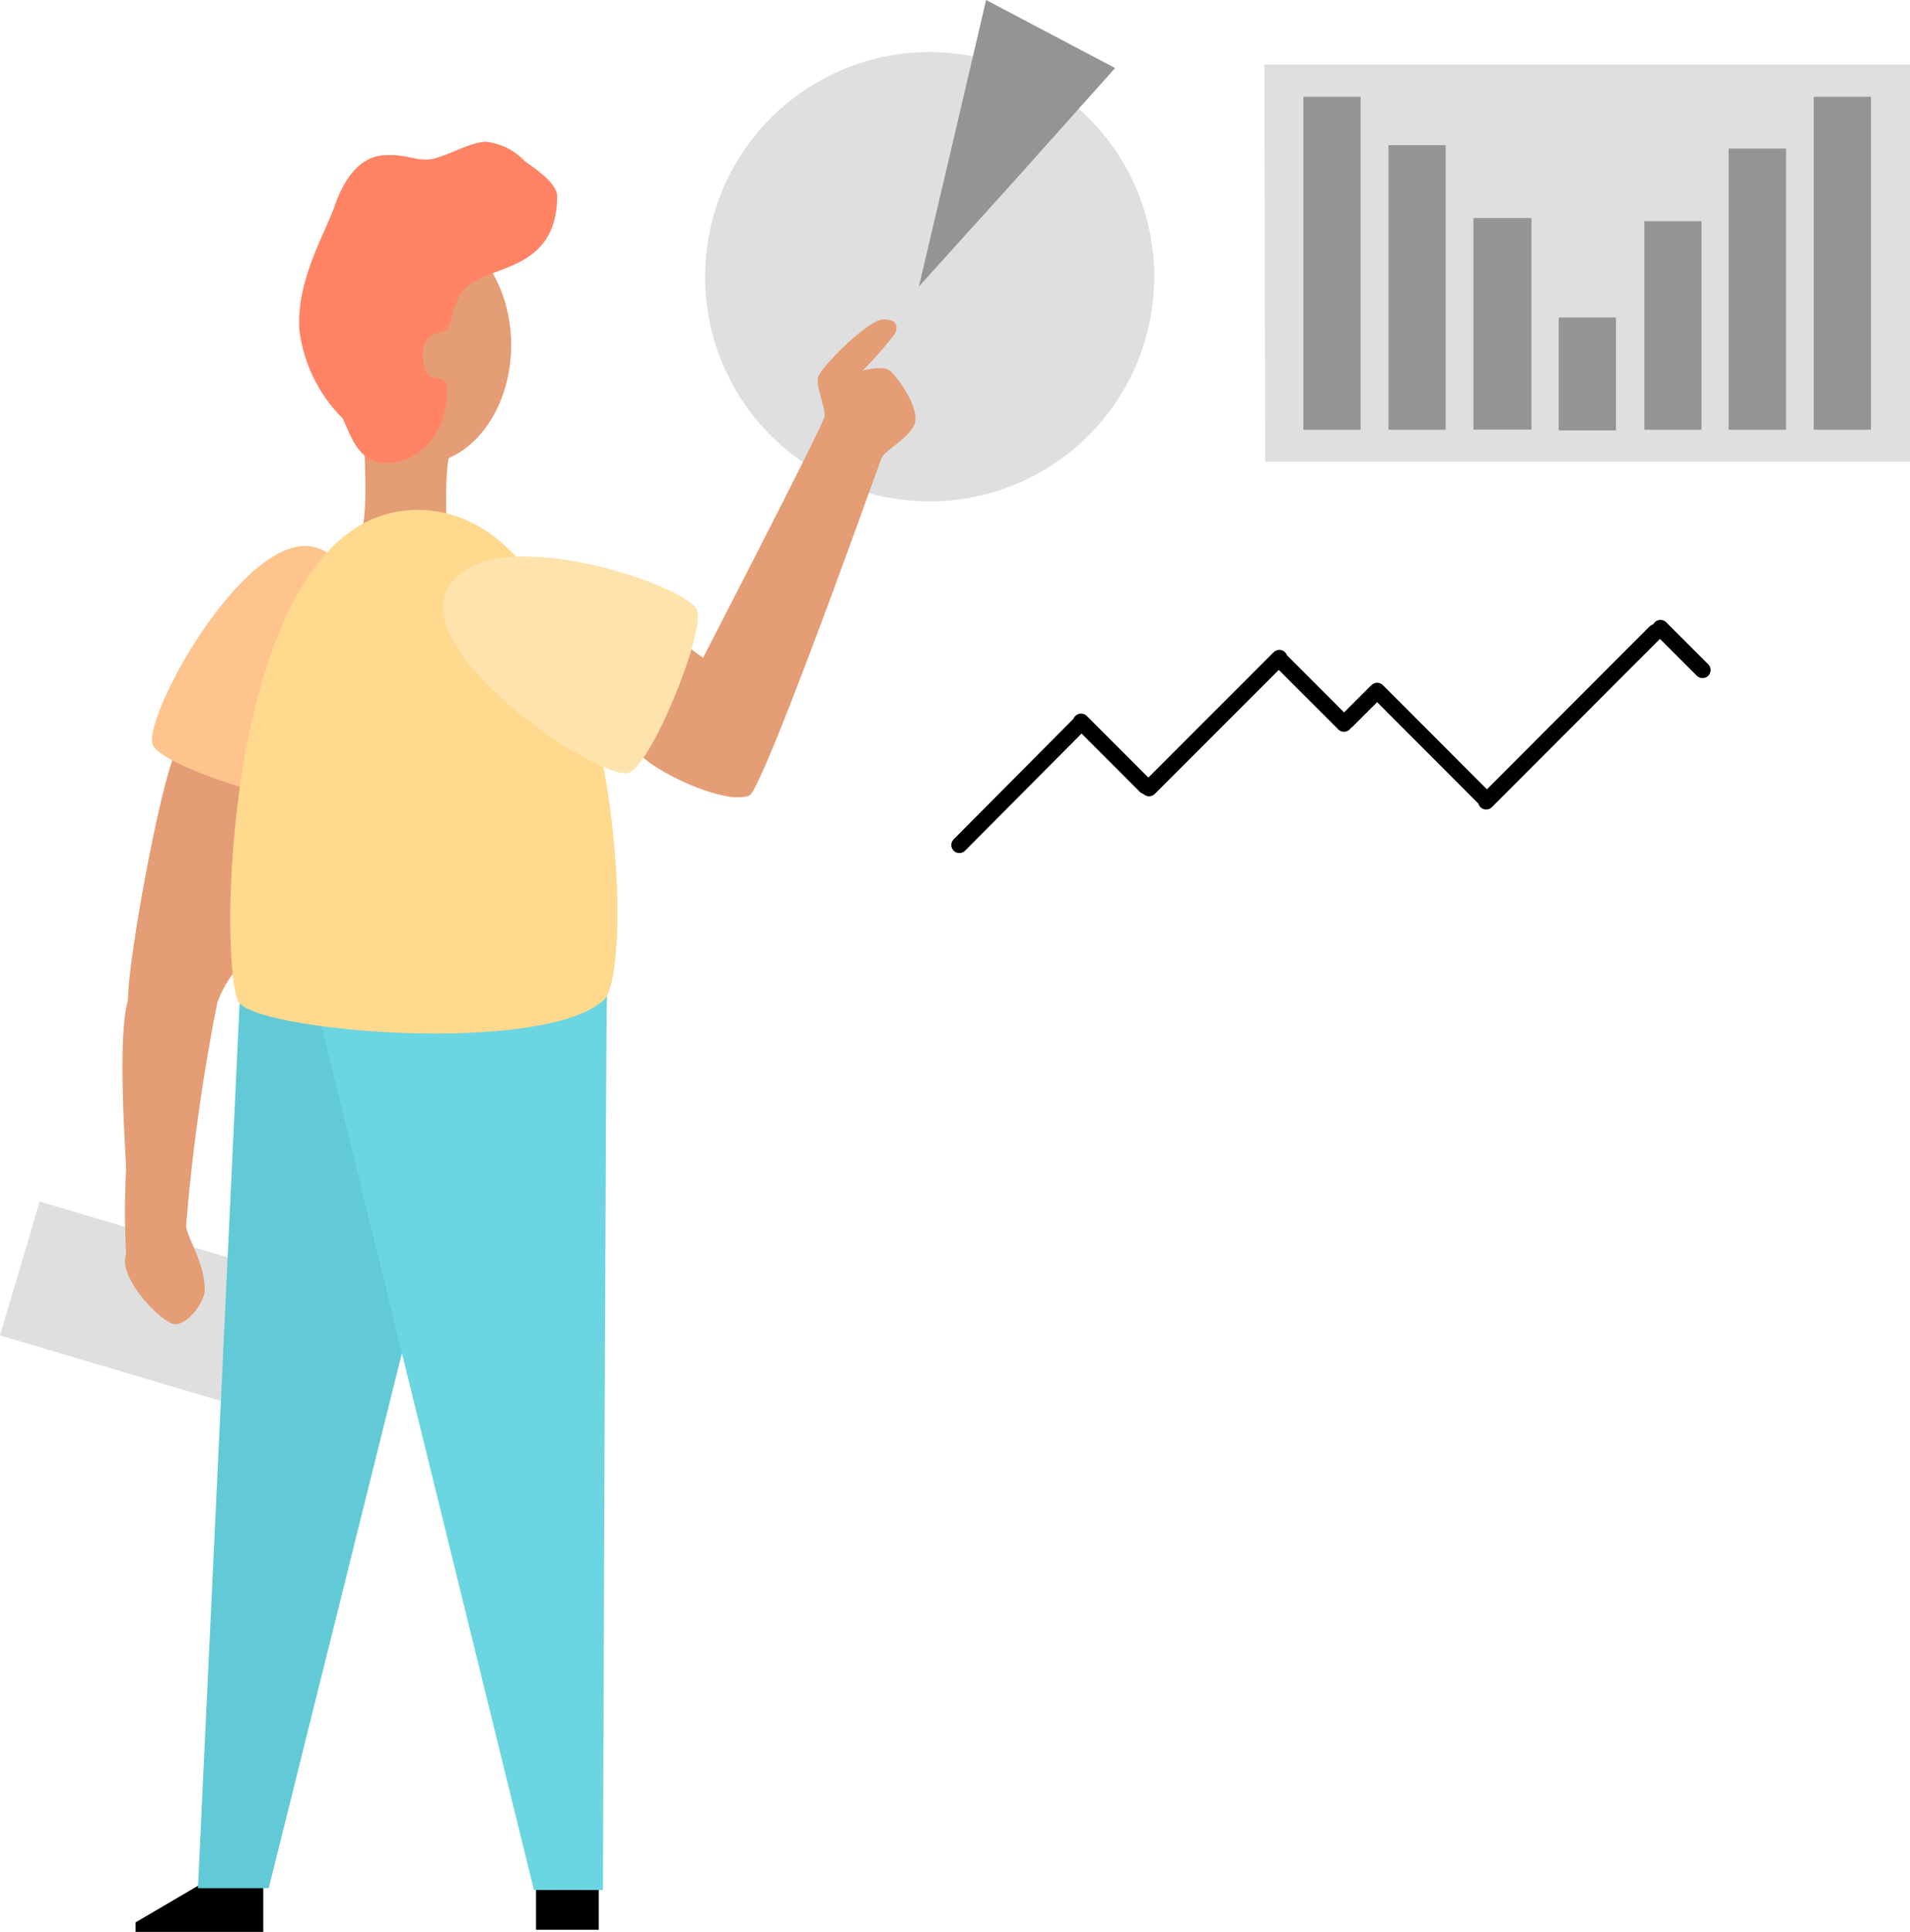<svg xmlns="http://www.w3.org/2000/svg" viewBox="0 0 118.48 119.8"><defs><style>.cls-1{fill:#dfdfdf;}.cls-2{fill:#61cad6;}.cls-3{fill:#6bd5e1;}.cls-4{fill:#e49d75;}.cls-5{fill:#ffc48e;}.cls-6{fill:#ffd98e;}.cls-7{fill:#ffe3ad;}.cls-8{fill:#ff8364;}.cls-9{fill:#949494;}.cls-10{fill:none;stroke:#000;stroke-linecap:round;stroke-linejoin:round;}</style></defs><g id="レイヤー_2" data-name="レイヤー 2"><g id="_6.信頼" data-name="6.信頼"><g id="Layer_2" data-name="Layer 2"><path class="cls-1" d="M43.74,17.16A13.93,13.93,0,1,1,57.67,31.09h0A13.92,13.92,0,0,1,43.74,17.17Z"/><path d="M12.47,116.83l-4.06,2.38v.59h7.92v-3Z"/><path d="M33.25,117h3.89v2.67H33.25Z"/><path class="cls-1" d="M2.46,74.51,16.91,78.8l-2.46,8.3L0,82.81Z"/><path class="cls-2" d="M14.88,61.85l-2.6,55.24,4.39,0,9-36.15-.21-18Z"/><path class="cls-3" d="M37.65,61.74c-.07,1.57-.25,55.46-.25,55.46l-4.28,0L19.81,63.09S37.72,60.17,37.65,61.74Z"/><path class="cls-4" d="M10.94,46.57c-.89,1.5-3,12.81-3,15.45-.69,2.37-.13,9.5-.12,10.44a52.86,52.86,0,0,0,0,5.35c-.54,1.37,2.18,4.22,3,4.3S12.7,80.72,12.7,80c0-1.79-1.17-3.31-1.15-4.05a121.84,121.84,0,0,1,1.93-13.77,6.72,6.72,0,0,1,1.46-2.37c.58-.5.85-11.51.85-11.51S11.42,45.77,10.94,46.57Z"/><path class="cls-4" d="M22.59,27.5c0,.46.29,4.74-.26,5.7s5.38.63,5.38-.1-.19-4.1.28-5.32S22.59,27,22.59,27.5Z"/><path class="cls-4" d="M42.74,40.16l.87.63s7.44-14.4,7.53-14.93-.5-1.8-.41-2.41,3.08-3.58,4-3.63,1,.42.78.88a23,23,0,0,1-2,2.28s1.24-.34,1.68,0,2.08,2.54,1.46,3.5-1.8,1.44-2,2-7.3,20.44-8.16,20.84C45,50,40.24,47.7,39.53,46.57S42.74,40.16,42.74,40.16Z"/><path class="cls-5" d="M19.75,34c4.87,1.76,1.7,14.68.16,15.58-1.22.71-10.15-2.11-10.46-3.46C9,44.08,15.53,32.43,19.75,34Z"/><path class="cls-6" d="M25.87,31.62c12.48,0,13.7,28.43,11.6,30.38-3.77,3.51-21.92,1.94-22.71.07C13.47,59,14.08,31.66,25.87,31.62Z"/><path class="cls-7" d="M27.69,36.66c2.15-4.7,14.77-.47,15.53,1.14.61,1.28-2.95,10-4.31,10.14C36.88,48.22,25.82,40.74,27.69,36.66Z"/><path class="cls-4" d="M20.43,21.42C20.43,17.34,23,14,26.07,14s5.64,3.31,5.64,7.39-2.53,7.39-5.64,7.39S20.43,25.5,20.43,21.42Z"/><path class="cls-8" d="M18.57,20.47c-.2-3.08,1.58-5.95,2.21-7.75s1.64-3,3-3.09,1.81.29,2.75.26,2.57-1.1,3.63-1.1A3.93,3.93,0,0,1,32.56,10c.66.47,2,1.37,2,2.16,0,4.74-4.36,4.29-5.62,5.65-.86.72-.91,2.41-1.34,2.68s-1.35.11-1.37,1.46c0,.79.2,1.44.77,1.49s.77.26.75.67c-.12,4-2.92,4.71-4.06,4.6-1.6-.15-2.06-2.11-2.45-2.78A9.39,9.39,0,0,1,18.57,20.47Z"/><path class="cls-9" d="M57,17.77l2.09-8.88L61.17,0l4,2.11,4,2.11L63.11,11Z"/><path class="cls-1" d="M78.43,4h40.05V28.63h-40Z"/><path class="cls-9" d="M80.85,6H84.4V26.65H80.85Z"/><path class="cls-9" d="M86.13,9h3.55V26.65H86.13Z"/><path class="cls-9" d="M91.4,13.52H95V26.64H91.4Z"/><path class="cls-9" d="M96.69,19.69h3.55v7H96.69Z"/><path class="cls-9" d="M102,13.72h3.55V26.65H102Z"/><path class="cls-9" d="M107.23,9.21h3.56V26.65h-3.56Z"/><path class="cls-9" d="M112.51,6h3.55V26.65h-3.55Z"/><path class="cls-10" d="M59.51,52.4,67,44.87"/><path class="cls-10" d="M71.28,48.88l8.08-8.08"/><path class="cls-10" d="M83.57,44.69l1.75-1.75"/><path class="cls-10" d="M92.19,49.7l10.49-10.5"/><path class="cls-10" d="M67.06,44.75l4,4"/><path class="cls-10" d="M79.37,40.88l4,4"/><path class="cls-10" d="M85.43,42.84l6.76,6.77"/><path class="cls-10" d="M103,38.94l2.61,2.61"/><path d="M66.63,44.88a.45.45,0,1,1,.45.45.45.45,0,0,1-.45-.45Z"/><path d="M70.76,48.72a.45.45,0,1,1,.45.45h0A.45.45,0,0,1,70.76,48.72Z"/><path d="M78.88,41a.45.45,0,1,1,.45.45h0A.45.45,0,0,1,78.88,41Z"/><path d="M83,44.77a.45.45,0,1,1,.45.45.45.45,0,0,1-.45-.45Z"/><path d="M85,42.87a.45.45,0,1,1,.45.46h0A.46.46,0,0,1,85,42.87Z"/><path d="M91.77,49.5a.46.46,0,0,1,.46-.45.45.45,0,1,1,0,.9.46.46,0,0,1-.46-.45Z"/><path d="M102.49,39.07a.46.46,0,1,1,.45.45.45.45,0,0,1-.45-.45Z"/></g></g></g></svg>